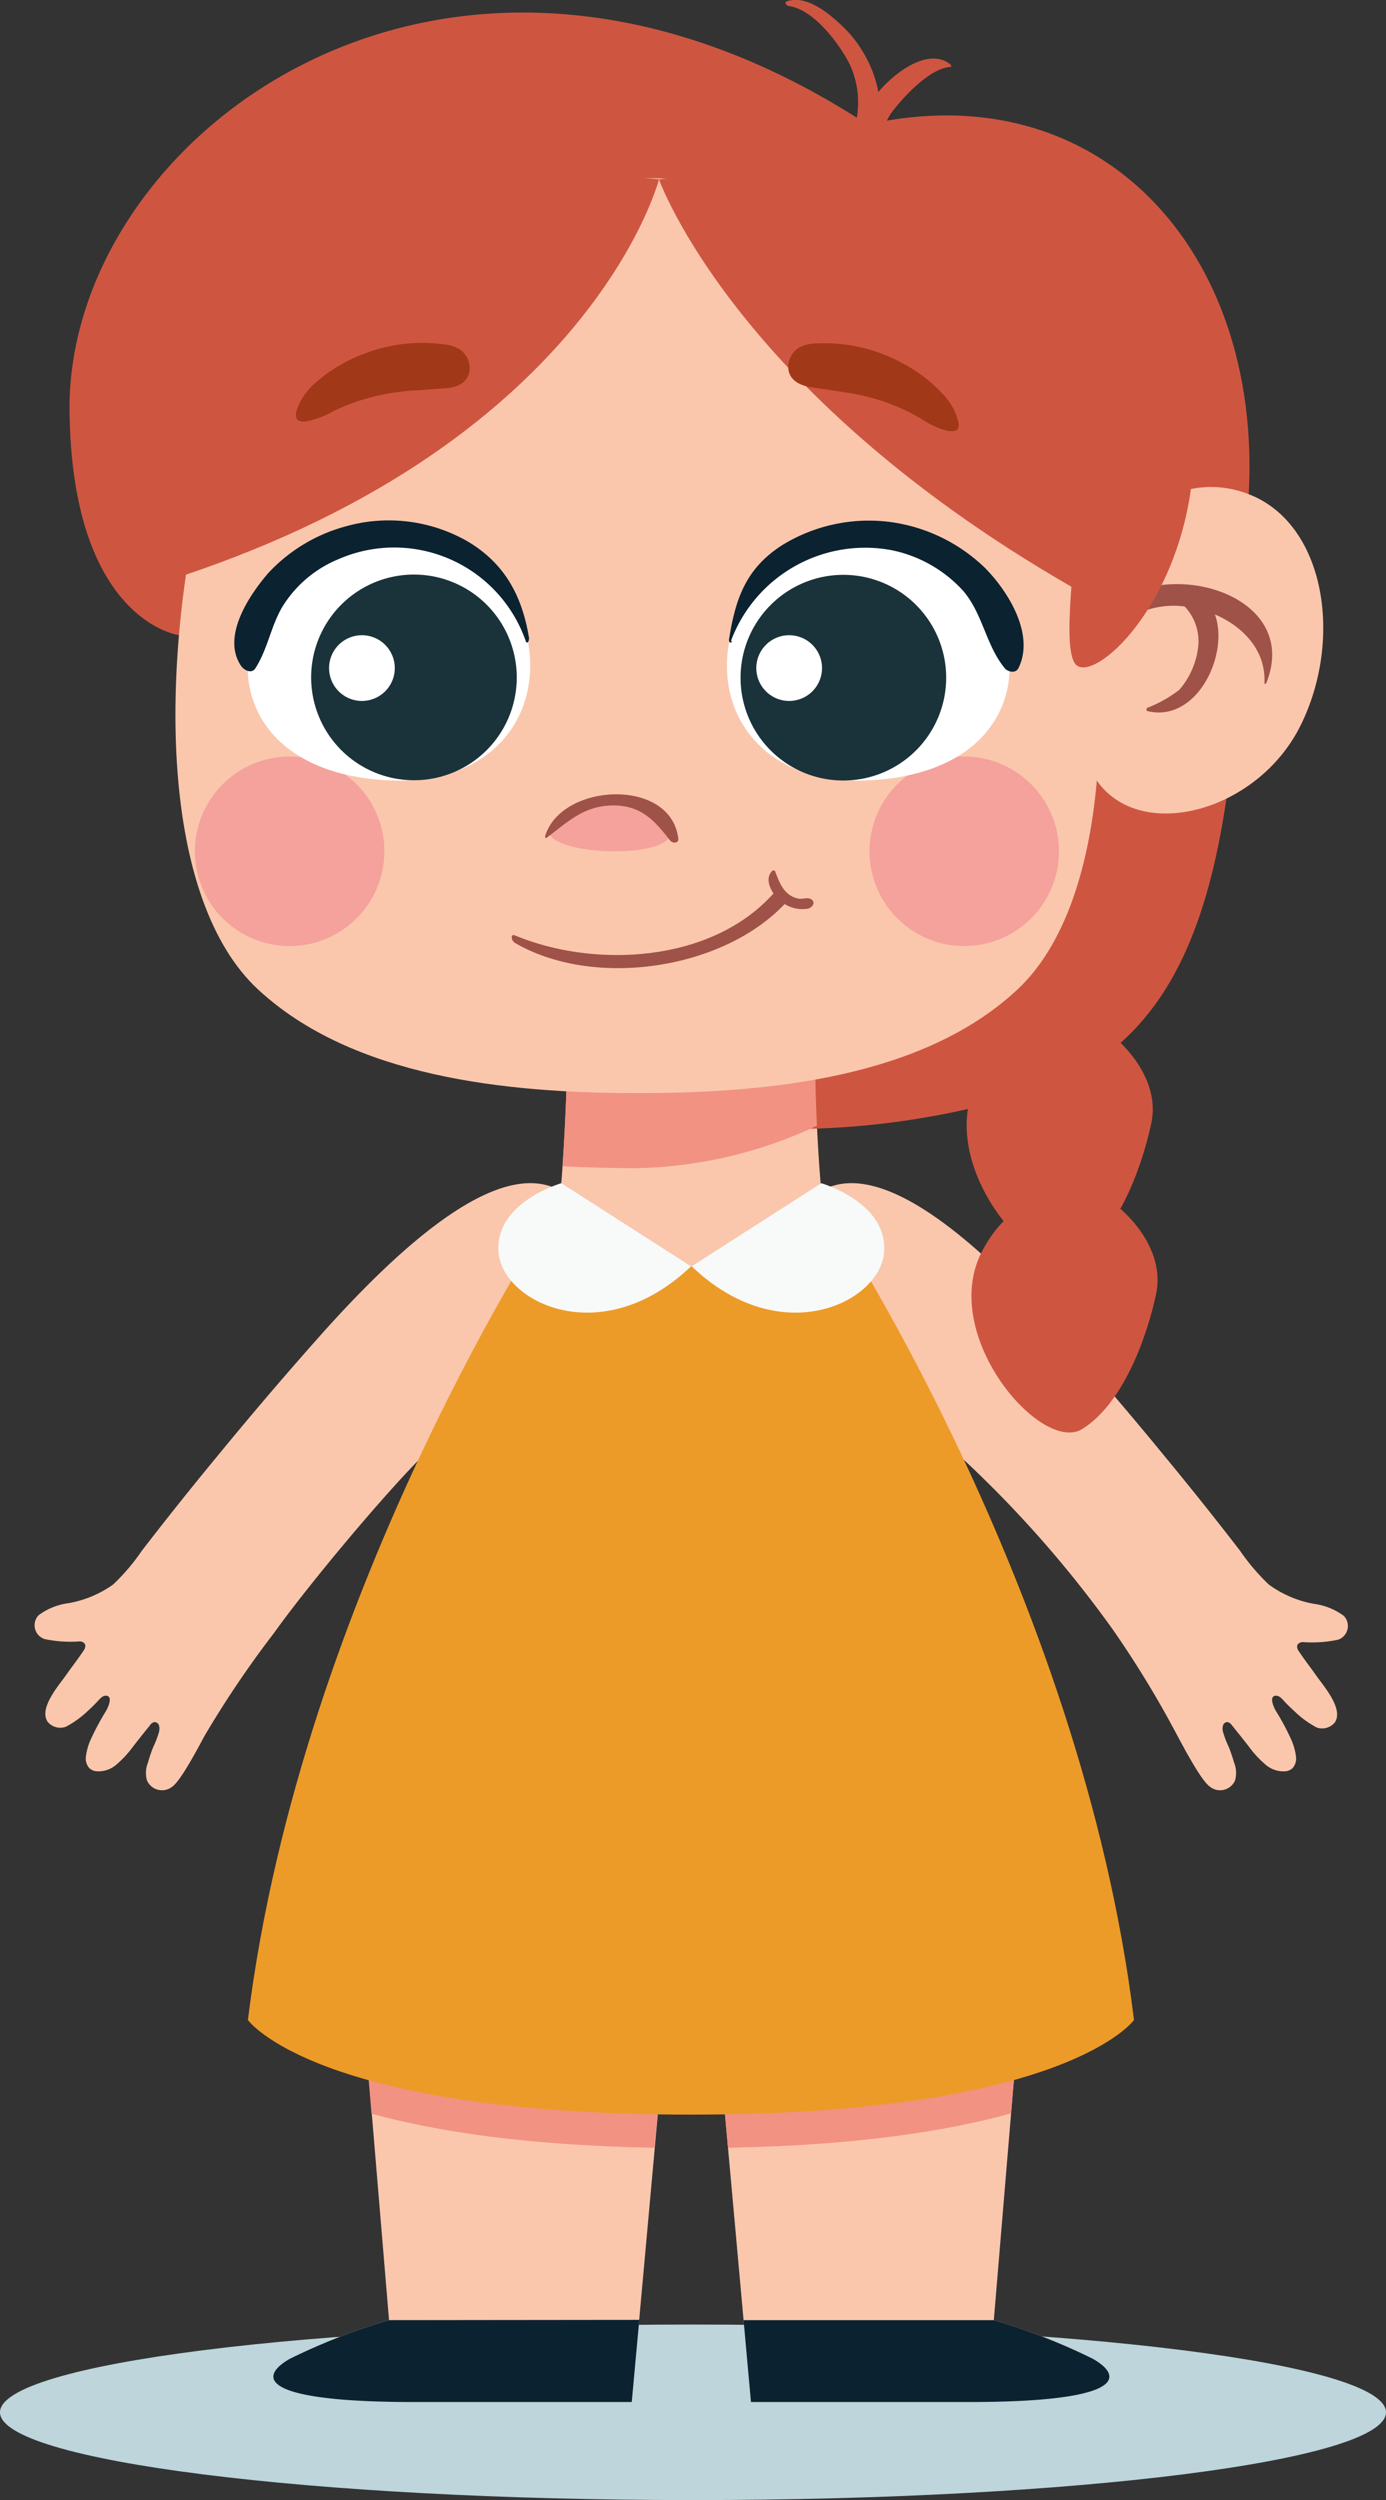 <svg xmlns="http://www.w3.org/2000/svg" viewBox="0 0 101.25 182.58"><rect x="0" y="0" width="101.25" height="182.58" fill="#333333" stroke="none"/><defs><style>.cls-1{fill:#bdd5db;}.cls-2{fill:#fac7ad;}.cls-3{fill:#ce5641;}.cls-4{fill:#f29283;}.cls-5{fill:#ed9b28;}.cls-6{fill:#0b2231;}.cls-7{fill:#f4a29b;}.cls-8{fill:#9f5248;}.cls-9{fill:#fff;}.cls-10{fill:#1a323a;}.cls-11{fill:#a13817;}.cls-12{fill:#f8fafa;}</style></defs><g id="Camada_2" data-name="Camada 2"><g id="Camada_1-2" data-name="Camada 1"><path class="cls-1" d="M0,176.17c0-3.54,22.67-6.41,50.62-6.41s50.63,2.87,50.63,6.41-22.67,6.41-50.63,6.41S0,179.71,0,176.17Z"/><path class="cls-2" d="M69.2,107c-4-13-8.88-16.22-9.25-20.57-.34-4.07-.43-8.61-.43-8.61H41.43s-.09,4.54-.43,8.61c-.37,4.35-5.26,7.52-9.25,20.57a171.78,171.78,0,0,0-5.93,31.36s9.62,3.2,24.66,3.2,24.65-3.2,24.65-3.2A170.8,170.8,0,0,0,69.2,107Z"/><path class="cls-3" d="M13.08,46.39s-7.83-1-8-16.38C4.86,10,32.51-11.08,63.36,9.09c17-3.79,28.84,9.2,27.86,27-1.12,20.53-.77,39.13-16.09,43.74S49,81.56,49,81.56Z"/><path class="cls-3" d="M57.56.43c1.87.21,3.77,2.79,4.51,4.26A6.61,6.61,0,0,1,62.51,9a2.9,2.9,0,0,0,0,1.6c.09.35.64.28.81.06,2-2.54.47-6.47-1.52-8.49-1-1-2.81-2.63-4.35-2.06-.16.05,0,.29.12.31Z"/><path class="cls-3" d="M69.41,4.69C67.17,2.92,63,7.28,62.74,9.26c0,.31-.08.88.19,1.1.91.73,1.85-1.62,2.1-2,.84-1.16,2.82-3.35,4.37-3.47C69.54,4.92,69.49,4.75,69.41,4.69Z"/><path class="cls-2" d="M40.56,86.77c-2.89-1.26-7.89.4-17,10.58q-3.93,4.41-7.69,9-2.81,3.4-5.5,6.89a15.13,15.13,0,0,1-2.11,2.48A8,8,0,0,1,5,117.08a4.67,4.67,0,0,0-2.18.88,1.06,1.06,0,0,0,.44,1.74,9.11,9.11,0,0,0,2.56.17.47.47,0,0,1,.36.16c.13.17,0,.42-.09.54-.55.81-.89,1.22-1.22,1.7-.53.77-2.06,2.46-1.39,3.47a1.2,1.2,0,0,0,1.32.37A7.11,7.11,0,0,0,6.36,125c.24-.22.47-.44.69-.67s.43-.53.73-.49.25.34.21.52a2.45,2.45,0,0,1-.25.6,18.66,18.66,0,0,0-1.15,2.16,4.2,4.2,0,0,0-.31,1.14,1.05,1.05,0,0,0,.24.86.89.89,0,0,0,.6.24,2,2,0,0,0,1.38-.49,7.71,7.71,0,0,0,1.25-1.36c.4-.51.79-1,1.21-1.52a.51.51,0,0,1,.33-.23.36.36,0,0,1,.33.26,1,1,0,0,1,0,.45,6.68,6.68,0,0,1-.41,1.08,10.78,10.78,0,0,0-.4,1.17,2,2,0,0,0-.07,1.31,1.2,1.2,0,0,0,1.88.42c.66-.49,2.1-3.28,2.34-3.71A73.77,73.77,0,0,1,20,119.28c2.77-3.88,9.23-11.55,11.75-13.78Z"/><path class="cls-2" d="M60.39,86.77c2.89-1.26,7.89.4,17,10.58q3.93,4.41,7.69,9,2.81,3.4,5.5,6.89a15.63,15.63,0,0,0,2.11,2.48,8,8,0,0,0,3.3,1.41,4.67,4.67,0,0,1,2.18.88,1.06,1.06,0,0,1-.43,1.74,9.2,9.2,0,0,1-2.57.17.48.48,0,0,0-.36.16c-.13.17,0,.42.09.54.55.81.89,1.22,1.22,1.7.53.77,2.06,2.46,1.39,3.47a1.2,1.2,0,0,1-1.32.37A7.11,7.11,0,0,1,94.59,125c-.24-.22-.47-.44-.69-.67s-.43-.53-.73-.49-.25.34-.21.52a2.45,2.45,0,0,0,.25.6,17.24,17.24,0,0,1,1.15,2.16,4.2,4.2,0,0,1,.31,1.14,1.05,1.05,0,0,1-.24.86.87.87,0,0,1-.6.24,2,2,0,0,1-1.38-.49,7.71,7.71,0,0,1-1.25-1.36c-.4-.51-.79-1-1.21-1.52a.51.51,0,0,0-.33-.23.34.34,0,0,0-.32.26.86.86,0,0,0,0,.45,6.68,6.68,0,0,0,.41,1.08,10.78,10.78,0,0,1,.4,1.17,2,2,0,0,1,.07,1.31,1.19,1.19,0,0,1-1.87.42c-.67-.49-2.11-3.28-2.35-3.71A73.83,73.83,0,0,0,81.29,119,83.21,83.21,0,0,0,69.2,105.5Z"/><path class="cls-3" d="M84.1,82.05c-.73,3.4-2.51,8.07-5.41,9.85S68.52,85.41,71.2,79.31A9.39,9.39,0,0,1,77.85,74C79.61,73.78,85.05,77.64,84.1,82.05Z"/><path class="cls-3" d="M84.45,94.52c-.73,3.4-2.51,8.07-5.41,9.85s-10.17-6.49-7.49-12.59a9.33,9.33,0,0,1,6.65-5.29C80,86.25,85.4,90.11,84.45,94.52Z"/><path class="cls-4" d="M59.58,77.8H41.43s-.08,3.67-.34,7.37c1.86.1,3.7.14,5.49.14a32.39,32.39,0,0,0,13.1-3.1C59.52,78.87,59.58,77.8,59.58,77.8Z"/><path class="cls-2" d="M25.82,138.34l2.6,31.1a44.74,44.74,0,0,0-7.26,2.83c-2.46,1.42-1.85,3.15,9.09,3.15h15.9l3.36-37.08Z"/><path class="cls-2" d="M75.2,138.34l-2.6,31.1a44.76,44.76,0,0,1,7.25,2.83c2.46,1.42,1.86,3.15-9.08,3.15H54.86l-3.35-37.08Z"/><path class="cls-4" d="M49.29,140.79H26l1.14,13.57c4.52,1.25,11.13,2.32,20.67,2.49Z"/><path class="cls-4" d="M51.73,140.79l1.45,16.06c9.56-.17,16.17-1.26,20.68-2.51L75,140.79Z"/><path class="cls-5" d="M60.38,88.26l-9.9,4.24-9.91-4.24S22,116.06,18.11,147.52c0,0,4.9,6.91,32.37,6.91s32.36-6.91,32.36-6.91C79,116.06,60.38,88.26,60.38,88.26Z"/><path class="cls-6" d="M54.86,175.42H70.77c10.94,0,11.54-1.73,9.08-3.15a44.76,44.76,0,0,0-7.25-2.83H54.32Z"/><path class="cls-6" d="M28.42,169.44a44.74,44.74,0,0,0-7.26,2.83c-2.46,1.42-1.85,3.15,9.09,3.15h15.9l.55-6Z"/><path class="cls-2" d="M46.58,79.83c9.63,0,20.87-1.14,27.75-7.57S81.9,49.32,77.78,33s-20-20-31.2-20S19.5,16.74,15.37,33s-3.44,32.81,3.45,39.23S36.94,79.83,46.58,79.83Z"/><path class="cls-7" d="M14.24,62.16a6.92,6.92,0,1,1,6.92,6.93A6.92,6.92,0,0,1,14.24,62.16Z"/><path class="cls-7" d="M63.52,62.16a6.92,6.92,0,1,1,6.92,6.93A6.92,6.92,0,0,1,63.52,62.16Z"/><path class="cls-3" d="M48.14,13.1s5.64,16,31.15,30.33c0,0,5.23-14.41-4.58-23.45S48.14,13.1,48.14,13.1Z"/><path class="cls-3" d="M48.14,13.1S43.06,32.87,11.43,42.66c0,0,.32-13.64,10.14-22.68S48.14,13.1,48.14,13.1Z"/><path class="cls-7" d="M44.92,58.47c-2.52-.09-4.79,1.51-4.78,2.26,0,1.74,9,2.1,8.86,0C49,59.55,47.08,58.54,44.92,58.47Z"/><path class="cls-8" d="M39.91,61.2c1.59-1.19,2.74-2.37,4.89-2.38,2,0,3,1.06,4.13,2.54.19.25.67.26.62-.13-.55-4.48-8.57-4.06-9.73-.16,0,0,0,.18.09.13Z"/><path class="cls-8" d="M37.55,68.82c5.8,3.44,15.39,2,19.9-2.94.48-.53-.56-1-1-.57-4.54,5-13,5.43-18.84,3-.32-.13-.27.35-.07.47Z"/><path class="cls-8" d="M56.38,63.64c-.56.58,0,1.61.48,2a2.41,2.41,0,0,0,2.2.71c.26-.09.53-.4.25-.64s-.75,0-1-.09c-1-.21-1.34-1.07-1.67-1.95a.14.14,0,0,0-.23-.07Z"/><path class="cls-9" d="M63.18,39c-3.33,0-8.23,2-9.65,6.78C51.81,51.6,55.38,57.25,63.18,57c8.36-.29,11.32-5.26,10.42-9.88C72.64,42.15,69,39,63.18,39Z"/><path class="cls-6" d="M53.4,46.8a10.47,10.47,0,0,1,11.68-6.63,9.66,9.66,0,0,1,5.3,3c1.43,1.7,1.63,3.91,3,5.61.21.27.77.43,1,.05,1.25-2.44-.7-5.62-2.44-7.37a12.3,12.3,0,0,0-7.08-3.36,12.1,12.1,0,0,0-7.7,1.7c-2.67,1.7-3.44,3.92-3.91,6.94,0,.18.15.28.22.08Z"/><path class="cls-10" d="M54.1,49.48A7.51,7.51,0,1,1,61.6,57,7.5,7.5,0,0,1,54.1,49.48Z"/><path class="cls-9" d="M55.25,48.79a2.4,2.4,0,1,1,2.4,2.4A2.4,2.4,0,0,1,55.25,48.79Z"/><path class="cls-9" d="M28.67,39c3.33,0,8.23,2,9.65,6.78C40,51.6,36.47,57.25,28.67,57c-8.36-.29-11.32-5.26-10.42-9.88C19.21,42.15,22.84,39,28.67,39Z"/><path class="cls-6" d="M38.66,46.67c-.5-3.13-1.78-5.57-4.62-7.2a11.59,11.59,0,0,0-8.89-1,12,12,0,0,0-5.56,3.39c-1.42,1.65-3.39,4.62-2,6.74.22.34.79.65,1.07.2.91-1.42,1.13-3.1,2-4.54a8.71,8.71,0,0,1,4.08-3.43,10.17,10.17,0,0,1,13.67,6c.08.23.25,0,.22-.15Z"/><path class="cls-10" d="M37.75,49.48a7.51,7.51,0,1,0-7.5,7.5A7.5,7.5,0,0,0,37.75,49.48Z"/><path class="cls-9" d="M28.84,48.79a2.4,2.4,0,1,0-2.4,2.4A2.4,2.4,0,0,0,28.84,48.79Z"/><path class="cls-11" d="M70,31.25a.8.8,0,0,0,0-.48,4.49,4.49,0,0,0-1.22-2.09,10.58,10.58,0,0,0-2.72-2.08,11.85,11.85,0,0,0-6.4-1.52,2.82,2.82,0,0,0-1.22.27,1.66,1.66,0,0,0-.85,1.31c-.08,1,.73,1.47,1.61,1.61l2,.3c.49.07,1,.15,1.47.25a14.82,14.82,0,0,1,4.62,1.76,6.52,6.52,0,0,0,1.85.87C69.46,31.5,69.92,31.55,70,31.25Z"/><path class="cls-11" d="M21.65,30.52a.91.91,0,0,1,0-.49A4.57,4.57,0,0,1,23,28a10.88,10.88,0,0,1,2.87-1.86,11.84,11.84,0,0,1,6.5-1,2.94,2.94,0,0,1,1.2.36,1.68,1.68,0,0,1,.74,1.38c0,1-.84,1.41-1.73,1.47l-2,.15c-.5,0-1,.07-1.48.13a15.21,15.21,0,0,0-4.75,1.4,6.34,6.34,0,0,1-1.91.73C22.2,30.81,21.74,30.83,21.65,30.52Z"/><path class="cls-2" d="M79.62,42.44c1.11-3.53,6-8.51,11.6-6.35S98.14,46.69,95,53s-11.7,8.57-14.88,4Z"/><path class="cls-8" d="M79.3,46.86c-.07.21.22.66.47.5,1.06-.7,1.81-1.71,2.92-2.34a6.32,6.32,0,0,1,3.85-.73,3.7,3.7,0,0,1,1,2.84,5.81,5.81,0,0,1-1.39,3.25,9.51,9.51,0,0,1-2.33,1.31c-.05,0-.12.21,0,.24,3.62.88,6-4.15,4.93-7.06,2,.86,3.73,2.57,3.62,5,0,.12.11.09.14,0C95.52,42.34,81.65,39.7,79.3,46.86Z"/><path class="cls-3" d="M87,35.72C85.69,45,79.52,50.15,78.49,48.4s.5-9.83,0-12.31L87,35.72"/><path class="cls-12" d="M41,86.41s-4.9,1.41-4.58,5.07,7.56,7.2,14.06,1Z"/><path class="cls-12" d="M60,86.41s4.9,1.41,4.58,5.07-7.56,7.2-14.05,1Z"/></g></g></svg>